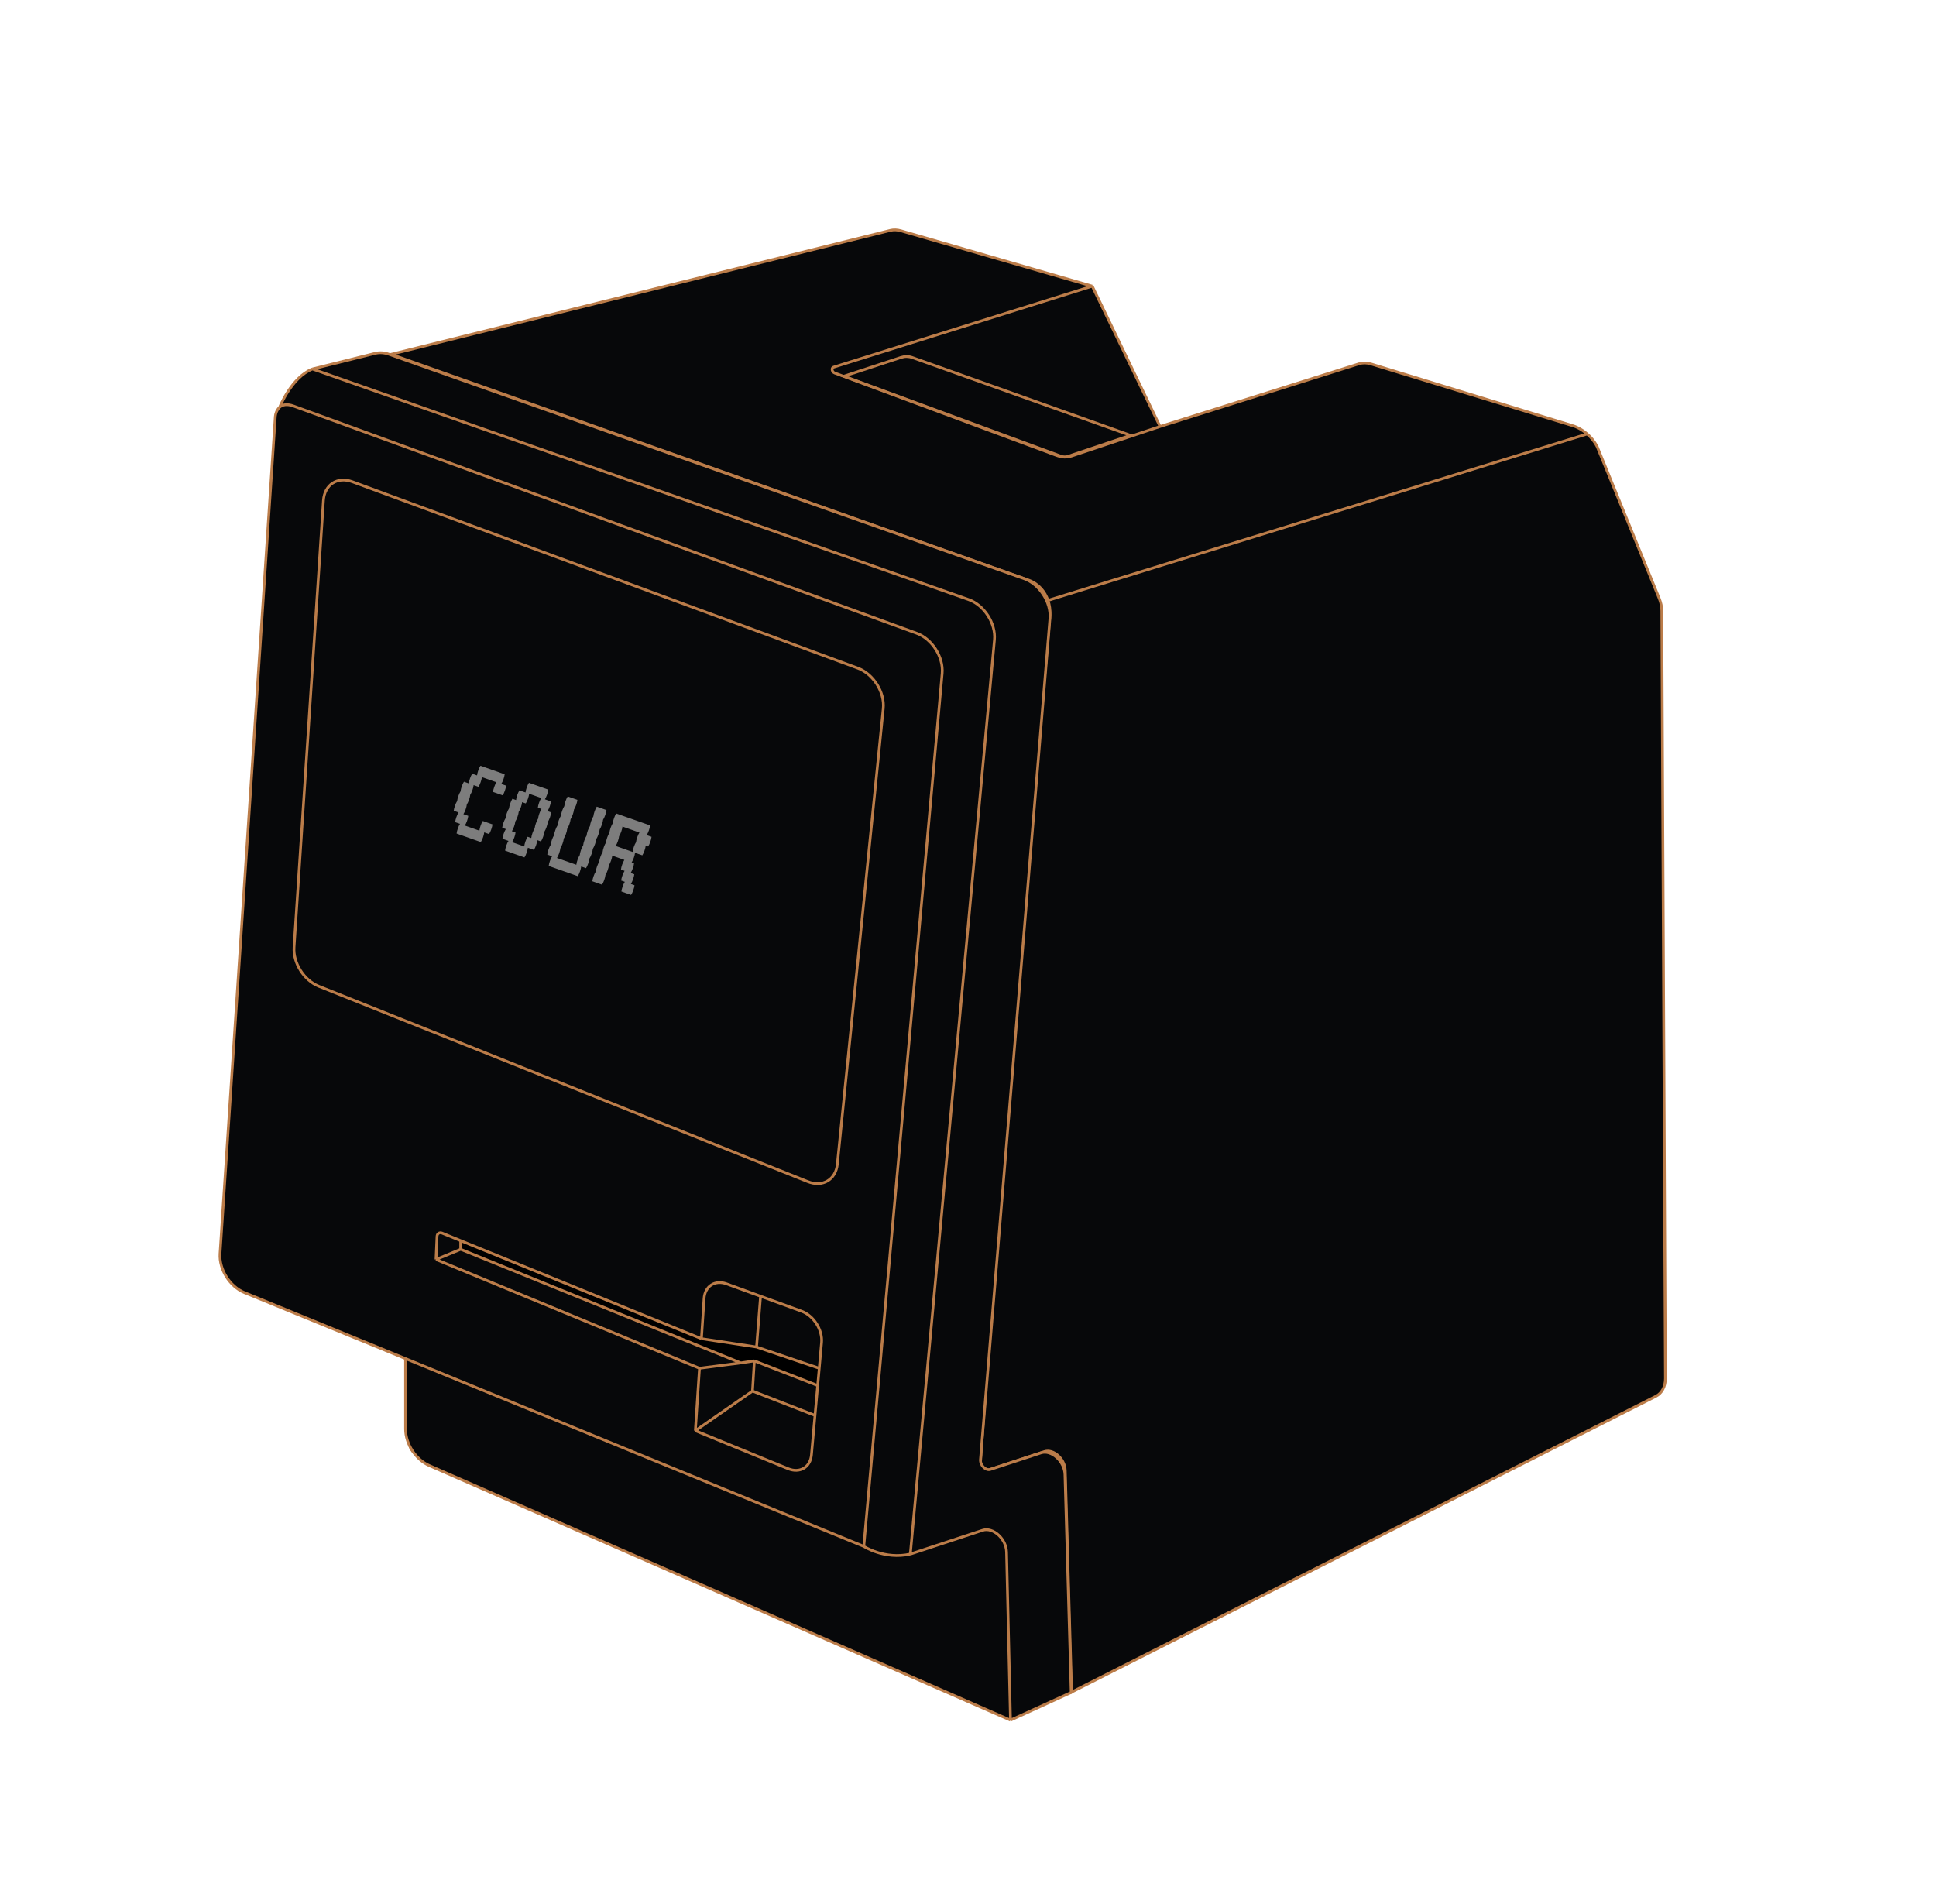 <svg width="362" height="356" viewBox="0 0 362 356" fill="none" xmlns="http://www.w3.org/2000/svg">
<path fill-rule="evenodd" clip-rule="evenodd" d="M199.182 274.982L200.371 316.431L309.611 261.12C310.744 260.546 311.409 259.299 311.402 257.762L310.728 114.221C310.724 113.471 310.56 112.685 310.249 111.924L298.646 83.529C298.116 82.506 297.441 81.733 296.777 81.156C295.582 80.117 294.423 79.716 294.217 79.65C294.201 79.645 294.185 79.64 294.17 79.635L294.151 79.63L256.352 68.061C255.579 67.824 254.818 67.811 254.146 68.023L216.91 79.759L204.232 53.516L168.441 43.157C167.763 42.961 167.095 42.937 166.49 43.087L72.875 66.32C72.565 66.318 72.313 66.389 72.11 66.51L72.875 66.32C73.146 66.322 73.461 66.38 73.828 66.51L192.304 108.478C194.24 109.181 195.406 110.68 195.958 112.274C196.26 113.148 196.379 114.051 196.338 114.867C196.315 115.312 195.812 121.081 195.013 130.224C195.013 130.227 195.012 130.229 195.012 130.232C193.301 149.819 190.238 184.881 187.66 216.265C185.605 241.284 183.857 265.963 183.348 273.257C183.284 274.178 184.214 275.083 184.965 274.837L195.292 271.459C196.991 270.903 199.12 272.832 199.182 274.982Z" fill="#07080A"/>
<path d="M204.232 53.516L155.843 68.671C155.412 68.806 155.561 69.563 156.055 69.747L197.491 85.14C198.505 85.517 199.515 85.561 200.392 85.269L216.91 79.759M204.232 53.516L216.91 79.759M204.232 53.516L168.441 43.157C167.763 42.961 167.095 42.937 166.49 43.087L72.875 66.32M216.91 79.759L254.146 68.023C254.818 67.811 255.579 67.824 256.352 68.061L294.151 79.63L294.17 79.635M195.958 112.274C196.26 113.148 196.379 114.051 196.338 114.867C196.315 115.312 195.812 121.081 195.013 130.224M195.958 112.274C195.406 110.68 194.24 109.181 192.304 108.478L73.828 66.51C73.461 66.38 73.146 66.322 72.875 66.32M195.958 112.274L296.777 81.156M195.013 130.224L195.012 130.232M195.013 130.224C195.013 130.227 195.012 130.229 195.012 130.232M72.875 66.32C72.565 66.318 72.313 66.389 72.11 66.51M72.875 66.32L72.11 66.51M296.777 81.156C297.441 81.733 298.116 82.506 298.646 83.529L310.249 111.924C310.56 112.685 310.724 113.471 310.728 114.221L311.402 257.762C311.409 259.299 310.744 260.546 309.611 261.12L200.371 316.431L199.182 274.982M296.777 81.156C295.582 80.117 294.423 79.716 294.217 79.65M294.217 79.65C294.201 79.645 294.185 79.64 294.17 79.635M294.217 79.65C294.209 79.648 294.203 79.646 294.198 79.644C294.189 79.641 294.179 79.638 294.17 79.635M187.66 216.265C185.605 241.284 183.857 265.963 183.348 273.257M187.66 216.265C190.238 184.881 193.301 149.819 195.012 130.232M187.66 216.265L79.966 271.754C78.905 272.3 77.671 272.33 76.869 270.941C76.583 270.445 76.358 269.516 76.378 269.007L77.733 235.088C77.817 232.981 75.778 230.911 74.012 231.31L64.016 233.567C63.274 233.735 62.419 232.857 62.467 231.976L71.296 68.16C71.352 67.55 71.552 66.842 72.11 66.51M183.348 273.257C183.284 274.178 184.214 275.083 184.965 274.837M183.348 273.257C183.284 274.175 184.217 275.082 184.965 274.837M199.182 274.982C199.12 272.832 196.991 270.903 195.292 271.459M199.182 274.982C199.12 272.832 196.99 270.903 195.292 271.459M195.292 271.459L184.965 274.837" stroke="#BB7C49" stroke-width="0.511"/>
<path d="M168.51 66.83L157.79 70.35L198.654 85.412C198.91 85.507 199.19 85.51 199.448 85.424L211.381 81.41L170.572 66.856C169.907 66.619 169.181 66.61 168.51 66.83Z" stroke="#BB7C49" stroke-width="0.511"/>
<path d="M181.11 112.121C184.024 113.145 186.23 116.581 185.947 119.656L170.217 290.623L183.729 286.177C185.691 285.532 188.151 287.77 188.209 290.251L188.945 321.683L200.297 316.496L199.128 275.752C199.058 273.277 196.607 271.056 194.652 271.695L185.195 274.79C184.323 275.076 183.246 274.005 183.334 272.941L196.319 115.693C196.572 112.632 194.377 109.236 191.486 108.214L72.736 66.248C71.854 65.936 70.977 65.876 70.189 66.071L58.418 69L181.11 112.121Z" fill="#07080A"/>
<path d="M170.217 290.623C165.377 291.718 161.516 289.182 161.516 289.182L75.828 254.07V267.234C75.828 270.03 77.739 272.963 80.288 274.08L188.945 321.683L188.209 290.251C188.151 287.77 185.691 285.532 183.729 286.177L170.217 290.623Z" fill="#07080A"/>
<path d="M171.394 118.417C174.277 119.469 176.444 122.871 176.171 125.918L161.516 289.182C161.516 289.182 165.377 291.718 170.217 290.623L185.947 119.656C186.23 116.581 184.024 113.145 181.11 112.121L58.418 69C54.5 70.555 52.29 76.145 52.29 76.145C52.793 75.696 53.602 75.462 54.903 75.936L171.394 118.417Z" fill="#07080A"/>
<path d="M161.516 289.182L176.171 125.918C176.444 122.871 174.277 119.469 171.394 118.417L54.903 75.936C53.602 75.462 52.793 75.696 52.29 76.145C51.657 76.748 51.514 77.538 51.483 77.823C51.475 77.894 51.472 77.968 51.467 78.041L41.14 234.445C40.947 237.38 42.974 240.607 45.718 241.732L75.828 254.07L161.516 289.182Z" fill="#07080A"/>
<path d="M161.516 289.182L176.171 125.918C176.444 122.871 174.277 119.469 171.393 118.417L54.903 75.936C53.602 75.462 52.793 75.696 52.29 76.145M161.516 289.182C161.516 289.182 165.377 291.718 170.217 290.623M161.516 289.182L75.828 254.07M52.29 76.145C51.657 76.748 51.514 77.538 51.483 77.823C51.475 77.894 51.472 77.968 51.467 78.041L41.14 234.445C40.947 237.38 42.974 240.607 45.718 241.732L75.828 254.07M52.29 76.145C52.29 76.145 54.5 70.555 58.418 69M170.217 290.623L185.947 119.656C186.23 116.581 184.024 113.145 181.11 112.121L58.418 69M170.217 290.623L183.729 286.177C185.691 285.532 188.151 287.77 188.209 290.251L188.945 321.683M75.828 254.07V267.234C75.828 270.03 77.739 272.963 80.288 274.08L188.945 321.683M58.418 69L70.189 66.071C70.977 65.876 71.854 65.936 72.736 66.248L191.486 108.214C194.377 109.236 196.572 112.632 196.319 115.693L183.334 272.941C183.246 274.005 184.323 275.076 185.195 274.79L194.652 271.695C196.607 271.056 199.058 273.277 199.128 275.752L200.297 316.496L188.945 321.683" stroke="#BB7C49" stroke-width="0.511"/>
<path d="M60.474 93.612C60.67 90.629 63.085 89.055 65.882 90.086L160.404 124.951C163.301 126.02 165.463 129.456 165.155 132.504L156.573 217.694C156.279 220.62 153.814 222.079 151.039 220.971L59.61 184.442C56.846 183.338 54.79 180.092 54.984 177.138L60.474 93.612Z" fill="#07080A" stroke="#BB7C49" stroke-width="0.511"/>
<path d="M141.05 254.493L152.893 259.102L153.184 255.875L141.461 251.9L131.155 250.343L86.141 232.016V233.633L138.522 254.873L141.05 254.493Z" fill="black"/>
<path d="M153.184 255.875L153.617 251.062C153.831 248.684 152.14 246.028 149.889 245.207L142.21 242.406L141.461 251.9L153.184 255.875Z" fill="#07080A"/>
<path d="M141.05 254.493L140.704 260.14L152.391 264.692L152.893 259.102L141.05 254.493Z" fill="#07080A"/>
<path d="M130.019 267.554L147.367 274.658C149.562 275.557 151.518 274.396 151.727 272.069L152.391 264.692L140.704 260.14L130.019 267.554Z" fill="#07080A"/>
<path d="M130.79 255.875L130.019 267.554L140.704 260.14L141.05 254.493L138.522 254.873L130.79 255.875Z" fill="#07080A"/>
<path d="M135.856 240.088C133.679 239.294 131.803 240.523 131.65 242.844L131.155 250.343L141.461 251.9L142.21 242.406L135.856 240.088Z" fill="#07080A"/>
<path d="M81.524 235.534L130.79 255.875L138.522 254.873L86.141 233.633L81.524 235.534Z" fill="#07080A"/>
<path d="M82.673 230.603C82.177 230.402 81.742 230.68 81.718 231.214L81.524 235.534L86.141 233.633V232.016L82.673 230.603Z" fill="#07080A"/>
<path d="M130.019 267.554L147.367 274.658C149.562 275.557 151.518 274.396 151.727 272.069L152.391 264.692M130.019 267.554L130.79 255.875M130.019 267.554L140.704 260.14M152.391 264.692L140.704 260.14M152.391 264.692L152.893 259.102M130.79 255.875L81.524 235.534M130.79 255.875L138.522 254.873M140.704 260.14L141.05 254.493M131.155 250.343L131.65 242.844C131.803 240.523 133.679 239.294 135.856 240.088L142.21 242.406M131.155 250.343L141.461 251.9M131.155 250.343L86.141 232.016M142.21 242.406L141.461 251.9M142.21 242.406L149.889 245.207C152.14 246.028 153.831 248.684 153.617 251.062L153.184 255.875M141.461 251.9L153.184 255.875M86.141 232.016L82.673 230.603C82.177 230.402 81.742 230.68 81.718 231.214L81.524 235.534M86.141 232.016V233.633M81.524 235.534L86.141 233.633M86.141 233.633L138.522 254.873M138.522 254.873L141.05 254.493M141.05 254.493L152.893 259.102M152.893 259.102L153.184 255.875" stroke="#BB7C49" stroke-width="0.511"/>
<path d="M92.084 154.168C92.059 154.431 91.983 154.743 91.856 155.105C91.734 155.453 91.597 155.744 91.447 155.979L90.541 155.661C90.516 155.923 90.441 156.236 90.313 156.598C90.191 156.945 90.055 157.237 89.904 157.472L85.376 155.879C85.406 155.601 85.482 155.289 85.604 154.942C85.731 154.579 85.868 154.288 86.013 154.068L85.108 153.749C85.137 153.472 85.213 153.159 85.335 152.812C85.463 152.45 85.599 152.158 85.745 151.938L84.839 151.62C84.869 151.342 84.945 151.029 85.067 150.682C85.194 150.32 85.331 150.029 85.476 149.808C85.506 149.531 85.582 149.218 85.704 148.871C85.832 148.509 85.968 148.217 86.113 147.997C86.143 147.719 86.219 147.407 86.341 147.06C86.469 146.697 86.605 146.406 86.75 146.186L87.656 146.505C87.686 146.227 87.762 145.914 87.884 145.567C88.011 145.205 88.148 144.914 88.293 144.693L89.199 145.012C89.228 144.734 89.305 144.422 89.427 144.074C89.554 143.712 89.69 143.421 89.836 143.201L94.364 144.793C94.339 145.056 94.263 145.369 94.136 145.731C94.014 146.078 93.877 146.369 93.727 146.605L94.632 146.923C94.608 147.186 94.532 147.498 94.404 147.861C94.282 148.208 94.146 148.499 93.995 148.734L92.184 148.097C92.214 147.819 92.29 147.507 92.412 147.16C92.539 146.798 92.676 146.506 92.821 146.286L90.104 145.33C90.08 145.593 90.004 145.906 89.876 146.268C89.754 146.615 89.618 146.906 89.467 147.142L88.561 146.823C88.537 147.086 88.461 147.398 88.334 147.761C88.211 148.108 88.075 148.399 87.924 148.634C87.9 148.897 87.824 149.209 87.696 149.572C87.574 149.919 87.438 150.21 87.287 150.445C87.263 150.708 87.187 151.021 87.059 151.383C86.937 151.73 86.801 152.021 86.65 152.257L87.556 152.575C87.531 152.838 87.455 153.15 87.328 153.513C87.206 153.86 87.069 154.151 86.919 154.386L89.635 155.342C89.665 155.064 89.741 154.752 89.864 154.405C89.991 154.042 90.127 153.751 90.273 153.531L92.084 154.168ZM102.423 153.734C102.398 153.997 102.322 154.309 102.195 154.672C102.073 155.019 101.936 155.31 101.786 155.545C101.761 155.808 101.685 156.121 101.558 156.483C101.436 156.83 101.299 157.121 101.149 157.357L100.47 157.118C100.445 157.381 100.369 157.693 100.242 158.055C100.119 158.402 99.983 158.694 99.832 158.929L98.7 158.531C98.676 158.794 98.6 159.106 98.472 159.468C98.35 159.815 98.214 160.107 98.063 160.342L94.441 159.068C94.471 158.79 94.547 158.477 94.669 158.13C94.796 157.768 94.933 157.477 95.078 157.257L93.946 156.858C93.976 156.581 94.052 156.268 94.174 155.921C94.301 155.559 94.438 155.267 94.583 155.047L93.904 154.808C93.934 154.53 94.01 154.218 94.132 153.871C94.259 153.509 94.396 153.217 94.541 152.997C94.571 152.719 94.647 152.407 94.769 152.06C94.896 151.697 95.033 151.406 95.178 151.186C95.208 150.908 95.284 150.596 95.406 150.248C95.534 149.886 95.67 149.595 95.815 149.375L96.494 149.614C96.524 149.336 96.6 149.023 96.722 148.676C96.85 148.314 96.986 148.023 97.132 147.802L98.263 148.201C98.293 147.923 98.369 147.61 98.492 147.263C98.619 146.901 98.755 146.61 98.901 146.389L102.523 147.664C102.498 147.926 102.422 148.239 102.295 148.601C102.173 148.948 102.037 149.239 101.886 149.475L103.018 149.873C102.993 150.136 102.917 150.448 102.79 150.81C102.668 151.158 102.531 151.449 102.381 151.684L103.06 151.923C103.035 152.186 102.959 152.498 102.832 152.861C102.71 153.208 102.574 153.499 102.423 153.734ZM99.338 156.72C99.367 156.442 99.443 156.129 99.566 155.782C99.693 155.42 99.829 155.129 99.975 154.908C100.005 154.631 100.081 154.318 100.203 153.971C100.33 153.609 100.466 153.317 100.612 153.097C100.642 152.819 100.718 152.507 100.84 152.16C100.967 151.797 101.104 151.506 101.249 151.286L100.57 151.047C100.6 150.769 100.676 150.457 100.798 150.11C100.925 149.747 101.061 149.456 101.207 149.236L98.943 148.439C98.918 148.702 98.842 149.015 98.715 149.377C98.593 149.724 98.456 150.015 98.306 150.251L97.626 150.012C97.602 150.274 97.526 150.587 97.398 150.949C97.276 151.296 97.14 151.588 96.989 151.823C96.965 152.086 96.889 152.398 96.761 152.76C96.639 153.108 96.503 153.399 96.352 153.634C96.328 153.897 96.252 154.209 96.124 154.572C96.002 154.919 95.866 155.21 95.715 155.445L96.394 155.684C96.37 155.947 96.294 156.26 96.166 156.622C96.044 156.969 95.908 157.26 95.757 157.495L98.021 158.292C98.051 158.014 98.127 157.702 98.249 157.354C98.377 156.992 98.513 156.701 98.658 156.481L99.338 156.72ZM112.762 153.301C112.738 153.563 112.662 153.876 112.534 154.238C112.412 154.585 112.276 154.876 112.125 155.112C112.1 155.374 112.024 155.687 111.897 156.049C111.775 156.396 111.638 156.688 111.488 156.923C111.463 157.186 111.387 157.498 111.26 157.86C111.138 158.208 111.001 158.499 110.851 158.734C110.826 158.997 110.75 159.309 110.623 159.672C110.501 160.019 110.364 160.31 110.214 160.545C110.189 160.808 110.113 161.121 109.986 161.483C109.864 161.83 109.727 162.121 109.577 162.357L108.671 162.038C108.646 162.301 108.57 162.613 108.443 162.975C108.321 163.323 108.184 163.614 108.034 163.849L102.6 161.938C102.63 161.66 102.706 161.348 102.828 161C102.956 160.638 103.092 160.347 103.237 160.127L102.332 159.808C102.362 159.53 102.438 159.218 102.56 158.871C102.687 158.508 102.823 158.217 102.969 157.997C102.999 157.719 103.075 157.407 103.197 157.059C103.324 156.697 103.461 156.406 103.606 156.186C103.636 155.908 103.712 155.595 103.834 155.248C103.961 154.886 104.098 154.595 104.243 154.375C104.273 154.097 104.349 153.784 104.471 153.437C104.598 153.075 104.735 152.784 104.88 152.563C104.91 152.285 104.986 151.973 105.108 151.626C105.236 151.264 105.372 150.972 105.517 150.752C105.547 150.474 105.623 150.162 105.745 149.815C105.873 149.452 106.009 149.161 106.154 148.941L107.966 149.578C107.941 149.841 107.865 150.153 107.738 150.515C107.615 150.863 107.479 151.154 107.328 151.389C107.304 151.652 107.228 151.964 107.1 152.327C106.978 152.674 106.842 152.965 106.691 153.2C106.667 153.463 106.591 153.776 106.463 154.138C106.341 154.485 106.205 154.776 106.054 155.012C106.03 155.274 105.954 155.587 105.826 155.949C105.704 156.296 105.568 156.587 105.417 156.823C105.393 157.086 105.317 157.398 105.189 157.76C105.067 158.107 104.931 158.399 104.78 158.634C104.755 158.897 104.679 159.209 104.552 159.571C104.43 159.919 104.294 160.21 104.143 160.445L107.765 161.719C107.795 161.442 107.871 161.129 107.993 160.782C108.121 160.42 108.257 160.129 108.402 159.908C108.432 159.63 108.508 159.318 108.63 158.971C108.758 158.609 108.894 158.317 109.04 158.097C109.069 157.819 109.145 157.507 109.268 157.16C109.395 156.797 109.531 156.506 109.677 156.286C109.707 156.008 109.783 155.696 109.905 155.348C110.032 154.986 110.168 154.695 110.314 154.475C110.344 154.197 110.42 153.884 110.542 153.537C110.669 153.175 110.806 152.884 110.951 152.663C110.981 152.386 111.057 152.073 111.179 151.726C111.306 151.364 111.443 151.072 111.588 150.852L113.399 151.489C113.375 151.752 113.299 152.065 113.171 152.427C113.049 152.774 112.913 153.065 112.762 153.301ZM118.641 165.545C118.617 165.808 118.541 166.12 118.413 166.483C118.291 166.83 118.155 167.121 118.004 167.356L116.193 166.719C116.223 166.442 116.299 166.129 116.421 165.782C116.549 165.42 116.685 165.128 116.83 164.908L116.151 164.669C116.181 164.391 116.257 164.079 116.379 163.732C116.506 163.37 116.643 163.078 116.788 162.858L116.109 162.619C116.139 162.341 116.215 162.029 116.337 161.682C116.464 161.319 116.601 161.028 116.746 160.808L114.482 160.011C114.457 160.274 114.381 160.587 114.254 160.949C114.132 161.296 113.996 161.587 113.845 161.823C113.82 162.085 113.744 162.398 113.617 162.76C113.495 163.107 113.358 163.399 113.208 163.634C113.183 163.897 113.107 164.209 112.98 164.571C112.858 164.919 112.721 165.21 112.571 165.445L110.759 164.808C110.789 164.53 110.865 164.218 110.987 163.871C111.115 163.508 111.251 163.217 111.397 162.997C111.426 162.719 111.502 162.406 111.625 162.059C111.752 161.697 111.888 161.406 112.034 161.186C112.064 160.908 112.14 160.595 112.262 160.248C112.389 159.886 112.525 159.595 112.671 159.374C112.701 159.097 112.777 158.784 112.899 158.437C113.026 158.075 113.163 157.783 113.308 157.563C113.338 157.285 113.414 156.973 113.536 156.626C113.663 156.263 113.8 155.972 113.945 155.752C113.975 155.474 114.051 155.162 114.173 154.814C114.3 154.452 114.437 154.161 114.582 153.941C114.612 153.663 114.688 153.35 114.81 153.003C114.938 152.641 115.074 152.35 115.219 152.13L121.558 154.359C121.534 154.622 121.458 154.935 121.33 155.297C121.208 155.644 121.072 155.935 120.921 156.171L121.827 156.489C121.802 156.752 121.726 157.064 121.599 157.427C121.477 157.774 121.34 158.065 121.19 158.3L120.737 158.141C120.712 158.404 120.636 158.716 120.509 159.079C120.387 159.426 120.251 159.717 120.1 159.952L118.742 159.475C118.717 159.737 118.641 160.05 118.514 160.412C118.391 160.759 118.255 161.05 118.104 161.286L118.557 161.445C118.533 161.708 118.457 162.02 118.329 162.382C118.207 162.73 118.071 163.021 117.92 163.256L118.599 163.495C118.575 163.758 118.499 164.07 118.371 164.433C118.249 164.78 118.113 165.071 117.962 165.306L118.641 165.545ZM118.289 159.315C118.319 159.037 118.395 158.725 118.517 158.378C118.644 158.016 118.781 157.724 118.926 157.504C118.956 157.226 119.032 156.914 119.154 156.567C119.281 156.204 119.418 155.913 119.563 155.693L116.393 154.578C116.369 154.841 116.293 155.153 116.165 155.515C116.043 155.862 115.907 156.154 115.756 156.389C115.732 156.652 115.656 156.964 115.528 157.327C115.406 157.674 115.27 157.965 115.119 158.2L118.289 159.315Z" fill="#7D7D7D"/>
</svg>
